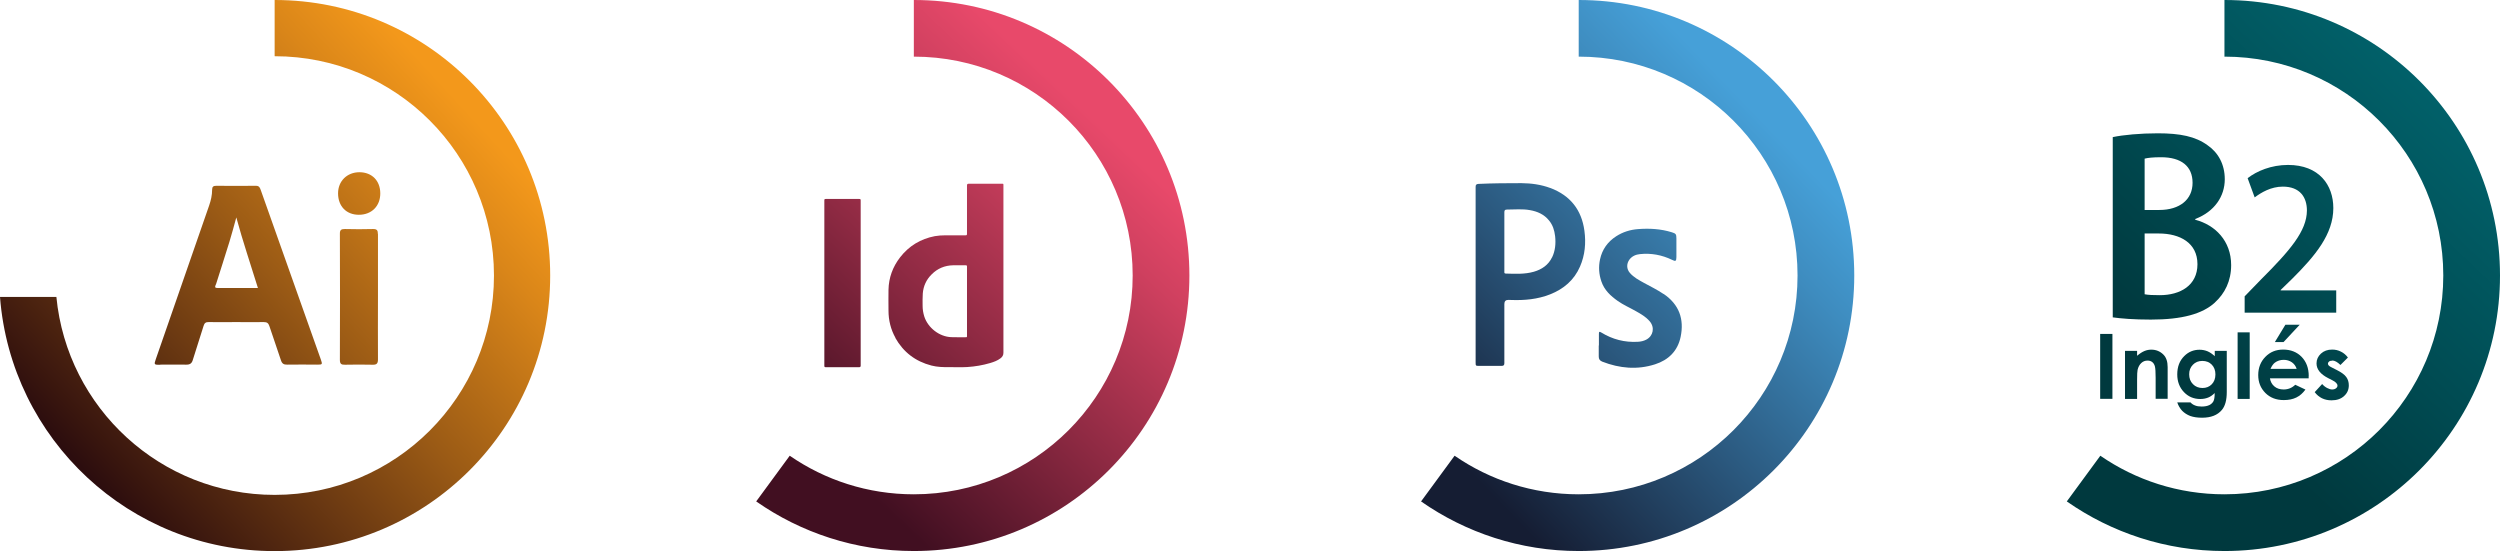 <?xml version="1.0" encoding="UTF-8"?>
<svg id="Capa_2" data-name="Capa 2" xmlns="http://www.w3.org/2000/svg" xmlns:xlink="http://www.w3.org/1999/xlink" viewBox="0 0 301.94 66.55">
  <defs>
    <style>
      .cls-1 {
        fill: url(#Degradado_sin_nombre_14);
      }

      .cls-1, .cls-2, .cls-3, .cls-4, .cls-5, .cls-6, .cls-7, .cls-8, .cls-9, .cls-10, .cls-11, .cls-12, .cls-13, .cls-14, .cls-15, .cls-16, .cls-17, .cls-18, .cls-19, .cls-20 {
        stroke-width: 0px;
      }

      .cls-2 {
        fill: url(#Degradado_sin_nombre_11-8);
      }

      .cls-3 {
        fill: url(#Degradado_sin_nombre_11-2);
      }

      .cls-4 {
        fill: url(#Degradado_sin_nombre_14-2);
      }

      .cls-5 {
        fill: url(#Degradado_sin_nombre_15-2);
      }

      .cls-6 {
        fill: url(#Degradado_sin_nombre_11-3);
      }

      .cls-7 {
        fill: url(#Degradado_sin_nombre_14-3);
      }

      .cls-8 {
        fill: url(#Degradado_sin_nombre_16-3);
      }

      .cls-9 {
        fill: url(#Degradado_sin_nombre_11-5);
      }

      .cls-10 {
        fill: url(#Degradado_sin_nombre_14-4);
      }

      .cls-11 {
        fill: url(#Degradado_sin_nombre_11-9);
      }

      .cls-12 {
        fill: url(#Degradado_sin_nombre_15);
      }

      .cls-13 {
        fill: url(#Degradado_sin_nombre_16);
      }

      .cls-14 {
        fill: url(#Degradado_sin_nombre_11);
      }

      .cls-15 {
        fill: url(#Degradado_sin_nombre_11-10);
      }

      .cls-16 {
        fill: url(#Degradado_sin_nombre_11-7);
      }

      .cls-17 {
        fill: url(#Degradado_sin_nombre_15-3);
      }

      .cls-18 {
        fill: url(#Degradado_sin_nombre_11-6);
      }

      .cls-19 {
        fill: url(#Degradado_sin_nombre_11-4);
      }

      .cls-20 {
        fill: url(#Degradado_sin_nombre_16-2);
      }
    </style>
    <linearGradient id="Degradado_sin_nombre_14" data-name="Degradado sin nombre 14" x1="55.24" y1="12.11" x2="8.61" y2="55.06" gradientUnits="userSpaceOnUse">
      <stop offset="0" stop-color="#f3981b"/>
      <stop offset=".15" stop-color="#da8619"/>
      <stop offset=".48" stop-color="#9a5a15"/>
      <stop offset=".96" stop-color="#35130e"/>
      <stop offset="1" stop-color="#2c0d0e"/>
    </linearGradient>
    <linearGradient id="Degradado_sin_nombre_14-2" data-name="Degradado sin nombre 14" x1="61.61" y1="19.03" x2="14.98" y2="61.98" xlink:href="#Degradado_sin_nombre_14"/>
    <linearGradient id="Degradado_sin_nombre_14-3" data-name="Degradado sin nombre 14" x1="55.41" y1="12.29" x2="8.78" y2="55.24" xlink:href="#Degradado_sin_nombre_14"/>
    <linearGradient id="Degradado_sin_nombre_14-4" data-name="Degradado sin nombre 14" x1="58.64" y1="15.8" x2="12.01" y2="58.75" xlink:href="#Degradado_sin_nombre_14"/>
    <linearGradient id="Degradado_sin_nombre_15" data-name="Degradado sin nombre 15" x1="206.56" y1="7.6" x2="166.61" y2="46.07" gradientUnits="userSpaceOnUse">
      <stop offset="0" stop-color="#46a0d8"/>
      <stop offset=".18" stop-color="#3e8cbf"/>
      <stop offset=".57" stop-color="#2b597f"/>
      <stop offset="1" stop-color="#151d33"/>
    </linearGradient>
    <linearGradient id="Degradado_sin_nombre_15-2" data-name="Degradado sin nombre 15" x1="216.26" y1="18.56" x2="176.32" y2="57.03" xlink:href="#Degradado_sin_nombre_15"/>
    <linearGradient id="Degradado_sin_nombre_15-3" data-name="Degradado sin nombre 15" x1="214.78" y1="16.52" x2="175.22" y2="54.62" xlink:href="#Degradado_sin_nombre_15"/>
    <linearGradient id="Degradado_sin_nombre_16" data-name="Degradado sin nombre 16" x1="133.83" y1="15.99" x2="98.49" y2="53.54" gradientUnits="userSpaceOnUse">
      <stop offset="0" stop-color="#e8496a"/>
      <stop offset=".18" stop-color="#cf405f"/>
      <stop offset=".56" stop-color="#8f2a43"/>
      <stop offset="1" stop-color="#410f21"/>
    </linearGradient>
    <linearGradient id="Degradado_sin_nombre_16-2" data-name="Degradado sin nombre 16" x1="134.24" y1="16.38" x2="98.9" y2="53.93" xlink:href="#Degradado_sin_nombre_16"/>
    <linearGradient id="Degradado_sin_nombre_16-3" data-name="Degradado sin nombre 16" x1="125.91" y1="8.54" x2="90.56" y2="46.09" xlink:href="#Degradado_sin_nombre_16"/>
    <linearGradient id="Degradado_sin_nombre_11" data-name="Degradado sin nombre 11" x1="285.78" y1=".88" x2="253.2" y2="35.12" gradientUnits="userSpaceOnUse">
      <stop offset="0" stop-color="#01626b"/>
      <stop offset=".58" stop-color="#004b52"/>
      <stop offset="1" stop-color="#00393e"/>
    </linearGradient>
    <linearGradient id="Degradado_sin_nombre_11-2" data-name="Degradado sin nombre 11" x1="295.43" y1="10.07" x2="262.85" y2="44.31" xlink:href="#Degradado_sin_nombre_11"/>
    <linearGradient id="Degradado_sin_nombre_11-3" data-name="Degradado sin nombre 11" x1="296.72" y1="11.29" x2="264.14" y2="45.53" xlink:href="#Degradado_sin_nombre_11"/>
    <linearGradient id="Degradado_sin_nombre_11-4" data-name="Degradado sin nombre 11" x1="290.97" y1="5.82" x2="258.39" y2="40.06" xlink:href="#Degradado_sin_nombre_11"/>
    <linearGradient id="Degradado_sin_nombre_11-5" data-name="Degradado sin nombre 11" x1="294.01" y1="8.72" x2="261.43" y2="42.96" xlink:href="#Degradado_sin_nombre_11"/>
    <linearGradient id="Degradado_sin_nombre_11-6" data-name="Degradado sin nombre 11" x1="298.09" y1="12.6" x2="265.51" y2="46.84" xlink:href="#Degradado_sin_nombre_11"/>
    <linearGradient id="Degradado_sin_nombre_11-7" data-name="Degradado sin nombre 11" x1="299.62" y1="14.06" x2="267.04" y2="48.3" xlink:href="#Degradado_sin_nombre_11"/>
    <linearGradient id="Degradado_sin_nombre_11-8" data-name="Degradado sin nombre 11" x1="300.27" y1="14.67" x2="267.69" y2="48.91" xlink:href="#Degradado_sin_nombre_11"/>
    <linearGradient id="Degradado_sin_nombre_11-9" data-name="Degradado sin nombre 11" x1="302.75" y1="17.03" x2="270.17" y2="51.27" xlink:href="#Degradado_sin_nombre_11"/>
    <linearGradient id="Degradado_sin_nombre_11-10" data-name="Degradado sin nombre 11" x1="305.8" y1="19.94" x2="273.22" y2="54.18" xlink:href="#Degradado_sin_nombre_11"/>
  </defs>
  <g id="Capa_2-2" data-name="Capa 2">
    <g>
      <path class="cls-1" d="m19.29,44.04c1.07,0,2.14-.02,3.21,0,.45.01.67-.16.79-.58.42-1.37.88-2.74,1.3-4.11.1-.33.26-.46.61-.45,1.11.02,2.22,0,3.33,0s2.22.02,3.33,0c.37,0,.55.11.67.47.45,1.38.95,2.75,1.4,4.14.13.41.34.54.76.53,1.21-.03,2.41,0,3.62,0,.63,0,.65-.02.44-.62-.86-2.44-1.72-4.87-2.59-7.3-1.55-4.37-3.11-8.75-4.65-13.12-.11-.3-.18-.57-.61-.56-1.6.02-3.19.01-4.79,0-.34,0-.49.11-.49.47,0,.67-.15,1.31-.37,1.94-.52,1.48-1.04,2.97-1.55,4.46-1.63,4.7-3.26,9.39-4.89,14.09-.22.62-.19.66.47.66Zm6.79-9.68c.54-1.72,1.1-3.43,1.63-5.16.29-.94.54-1.89.83-2.94.79,2.91,1.73,5.67,2.61,8.52-1.68,0-3.29,0-4.9,0-.41,0-.24-.24-.18-.43Z"/>
      <path class="cls-4" d="m45.64,28.27c0-.45-.12-.62-.59-.61-1.13.03-2.26.03-3.39,0-.44,0-.62.1-.61.58.02,5.08.02,10.16,0,15.23,0,.49.18.59.62.58,1.11-.02,2.22-.03,3.33,0,.53.02.65-.18.65-.67-.02-2.51,0-5.02,0-7.53s0-5.06,0-7.59Z"/>
      <path class="cls-7" d="m43.42,20.8c-1.5,0-2.59,1.07-2.59,2.55,0,1.56,1,2.59,2.51,2.59,1.55,0,2.6-1.06,2.59-2.6-.01-1.52-1.01-2.53-2.51-2.54Z"/>
      <path class="cls-10" d="m33.17,0v6.79c14.63,0,26.49,11.86,26.49,26.49s-11.86,26.49-26.49,26.49c-13.76,0-25.06-10.49-26.36-23.91H0c1.32,17.17,15.66,30.7,33.17,30.7,18.38,0,33.28-14.9,33.28-33.28S51.54,0,33.17,0Z"/>
    </g>
    <g>
      <g>
        <path class="cls-12" d="m187.25,22.71c-1.13-.42-2.3-.58-3.5-.59-1.72,0-3.45.01-5.17.09-.27.01-.37.11-.36.37,0,.17,0,.34,0,.51,0,6.89,0,13.78,0,20.67,0,.42.01.43.42.43.91,0,1.82,0,2.72,0,.25,0,.33-.1.33-.33,0-1.23,0-2.45,0-3.68h0c0-1.15,0-2.3,0-3.46q0-.51.5-.5c.1,0,.21,0,.31.01,1.61.06,3.2-.08,4.72-.68,1.64-.65,2.9-1.72,3.61-3.36.6-1.38.73-2.84.53-4.32-.34-2.54-1.72-4.26-4.12-5.17Zm.2,8.37c-.44.92-1.23,1.46-2.2,1.74-1.12.32-2.26.25-3.4.22-.19,0-.16-.14-.16-.26,0-1.2,0-2.4,0-3.59,0-1.18,0-2.36,0-3.54,0-.25.06-.34.33-.34.93,0,1.85-.1,2.77.07.9.16,1.7.51,2.29,1.24.46.55.66,1.2.74,1.9.1.89.02,1.77-.37,2.58Z"/>
        <path class="cls-5" d="m200.92,35.51c-.75-.51-1.57-.91-2.36-1.34-.61-.34-1.24-.66-1.71-1.21-.41-.47-.42-1.1-.06-1.6.32-.43.78-.62,1.28-.67,1.35-.14,2.65.1,3.87.69.44.22.52.17.53-.33,0-.75,0-1.5,0-2.25,0-.52-.07-.6-.56-.75-1.33-.41-2.7-.49-4.08-.38-.94.07-1.84.35-2.64.87-1.02.66-1.68,1.58-1.94,2.77-.2.91-.14,1.81.16,2.68.35,1.04,1.11,1.75,1.98,2.36.68.48,1.45.81,2.17,1.22.61.34,1.22.69,1.69,1.24.63.74.43,1.76-.42,2.21-.32.17-.67.24-1.02.26-1.59.09-3.06-.29-4.41-1.12-.23-.14-.29-.11-.29.16-.01.47,0,.94,0,1.4,0,0-.01,0-.02,0,0,.44.01.88,0,1.32-.01.33.13.52.43.64,2.09.81,4.22,1.01,6.37.32,1.62-.52,2.73-1.6,3.09-3.31.45-2.17-.19-3.92-2.05-5.19Z"/>
      </g>
      <path class="cls-17" d="m190.67,0v6.84c14.6,0,26.43,11.83,26.43,26.43s-11.83,26.43-26.43,26.43c-5.57,0-10.73-1.72-14.99-4.66l-4.05,5.52c5.4,3.77,11.96,5.99,19.04,5.99,18.38,0,33.28-14.9,33.28-33.28S209.05,0,190.67,0Z"/>
    </g>
    <g>
      <path class="cls-13" d="m110.37,0v6.84c14.6,0,26.43,11.83,26.43,26.43s-11.83,26.43-26.43,26.43c-5.57,0-10.73-1.72-14.99-4.66l-4.05,5.52c5.4,3.77,11.96,5.99,19.04,5.99,18.38,0,33.28-14.9,33.28-33.28S128.75,0,110.37,0Z"/>
      <path class="cls-20" d="m108.13,40.8c.98,1.74,2.44,2.85,4.37,3.35.7.18,1.42.2,2.15.19.72,0,1.44.03,2.16-.01.95-.06,1.89-.22,2.8-.49.43-.13.85-.28,1.22-.56.23-.17.37-.39.36-.69-.01-.18,0-.35,0-.53,0-3.18,0-6.35,0-9.53v-7.89c0-.75,0-1.51,0-2.26,0-.19,0-.19-.19-.19-1.34,0-2.67,0-4.01,0q-.2,0-.2.19c0,1.95,0,3.91,0,5.86,0,.15-.04.18-.18.18-.82,0-1.63,0-2.45,0-.42,0-.84.03-1.25.1-1.72.33-3.13,1.18-4.2,2.56-.89,1.15-1.37,2.46-1.4,3.92-.02.84,0,1.67,0,2.51,0,1.17.27,2.27.84,3.29Zm3.32-5.35c.07-.9.43-1.68,1.07-2.31.71-.72,1.59-1.08,2.59-1.1.51-.01,1.02,0,1.53,0,.12,0,.15.04.15.16,0,.7,0,1.4,0,2.11,0,.7,0,1.39,0,2.09,0,1.38,0,2.77,0,4.15,0,.18,0,.18-.19.18-.57,0-1.15.01-1.72-.01-1.44-.06-2.81-1.13-3.25-2.5-.13-.42-.2-.84-.2-1.28,0-.49-.02-.98.02-1.47Z"/>
      <path class="cls-8" d="m99.72,44.35c1.35,0,2.69,0,4.04,0q.19,0,.19-.18c0-3.32,0-6.64,0-9.97,0-3.33,0-6.66,0-10,0-.14-.04-.17-.17-.17-1.35,0-2.7,0-4.05,0-.13,0-.17.03-.17.16,0,6.66,0,13.33,0,19.99,0,.13.04.17.17.17Z"/>
    </g>
    <g>
      <path class="cls-14" d="m267.51,36.53c1.19-1.08,1.96-2.59,1.96-4.51,0-2.93-1.93-4.85-4.34-5.48v-.09c2.34-.89,3.57-2.75,3.57-4.8,0-1.8-.79-3.22-2.07-4.1-1.47-1.08-3.33-1.45-6.02-1.45-2.09,0-4.18.19-5.44.46v21.77c.99.14,2.53.27,4.59.27,3.8,0,6.26-.69,7.76-2.07Zm-8.49-17.37c.39-.1.99-.17,1.99-.17,2.44,0,3.8,1.09,3.8,3.09s-1.53,3.28-4.03,3.28h-1.76v-6.2Zm0,9.04h1.71c2.55,0,4.67,1.13,4.67,3.71s-2.1,3.74-4.55,3.74c-.79,0-1.37-.02-1.83-.11v-7.34Z"/>
      <path class="cls-3" d="m271.1,35.77v1.99h11.06v-2.69h-6.71v-.05l1.4-1.36c2.78-2.77,4.96-5.38,4.96-8.53,0-2.78-1.71-5.21-5.47-5.21-2.03,0-3.78.74-4.88,1.6l.85,2.32c.78-.58,1.96-1.3,3.4-1.3,2.07,0,2.91,1.28,2.91,2.89-.02,2.48-2.02,4.8-5.57,8.35l-1.94,2Z"/>
      <path class="cls-6" d="m268.66,0v6.84c14.6,0,26.43,11.83,26.43,26.43s-11.83,26.43-26.43,26.43c-5.57,0-10.73-1.72-14.99-4.66l-4.05,5.52c5.4,3.77,11.96,5.99,19.04,5.99,18.38,0,33.28-14.9,33.28-33.28S287.04,0,268.66,0Z"/>
      <rect class="cls-19" x="253.65" y="40.33" width="1.48" height="7.84"/>
      <path class="cls-9" d="m261.8,48.17v-3.83c0-.67-.17-1.17-.51-1.51-.4-.4-.89-.6-1.46-.6-.28,0-.55.05-.82.16-.27.11-.57.3-.9.58v-.59h-1.46v5.8h1.46v-2.33c0-.6.02-1,.06-1.18.08-.35.23-.62.44-.82.21-.2.46-.3.76-.3.23,0,.42.06.57.18.15.12.26.29.32.52s.09.69.09,1.38v2.54h1.44Z"/>
      <path class="cls-18" d="m266.84,48.92c-.24.12-.55.18-.94.18-.31,0-.57-.04-.79-.13-.22-.08-.41-.21-.55-.37h-1.6c.13.39.33.73.59,1.01.27.27.59.48.98.63.39.14.87.21,1.43.21,1.07,0,1.86-.31,2.39-.94.39-.46.59-1.18.59-2.16v-4.97h-1.45v.64c-.3-.28-.6-.48-.89-.6-.3-.12-.61-.18-.95-.18-.71,0-1.33.25-1.84.76-.57.56-.85,1.3-.85,2.22,0,.86.27,1.57.8,2.13s1.19.84,1.97.84c.36,0,.67-.06.95-.17.28-.11.55-.3.8-.55,0,.47-.05.8-.15.99-.1.19-.27.35-.5.47Zm.29-2.51c-.29.3-.67.45-1.12.45s-.85-.15-1.15-.46c-.31-.31-.46-.71-.46-1.19s.15-.85.45-1.16c.3-.31.68-.46,1.14-.46s.85.15,1.14.45.44.69.44,1.18-.15.89-.44,1.19Z"/>
      <rect class="cls-16" x="270.25" y="40.14" width="1.46" height="8.04"/>
      <polygon class="cls-2" points="277.75 39.22 276.02 39.22 274.75 41.31 275.8 41.31 277.75 39.22"/>
      <path class="cls-11" d="m278.84,45.42c0-.96-.29-1.73-.86-2.32-.57-.58-1.31-.88-2.23-.88-.86,0-1.58.29-2.15.88-.57.58-.86,1.32-.86,2.2s.29,1.58.86,2.16c.57.57,1.31.86,2.22.86.59,0,1.09-.1,1.52-.31.43-.21.79-.53,1.1-.96l-1.23-.58c-.39.38-.86.57-1.4.57-.45,0-.83-.12-1.12-.37-.29-.24-.47-.57-.54-.98h4.68v-.28Zm-4.62-.87c.16-.36.34-.61.53-.75.31-.23.66-.34,1.07-.34.37,0,.7.1.99.3.28.2.47.47.57.79h-3.16Z"/>
      <path class="cls-15" d="m281.67,43.54c.3,0,.63.18,1,.54l.9-.9c-.23-.31-.51-.55-.84-.71-.33-.17-.69-.25-1.06-.25-.55,0-1,.16-1.36.49-.35.33-.53.72-.53,1.18,0,.71.47,1.3,1.41,1.78l.49.25c.42.21.63.43.63.66,0,.12-.06.23-.18.32-.12.09-.27.14-.46.14-.18,0-.38-.06-.61-.18-.23-.12-.43-.28-.6-.48l-.9.98c.5.66,1.18.99,2.03.99.64,0,1.14-.17,1.52-.52.38-.34.57-.77.57-1.29,0-.39-.1-.72-.31-1.01-.21-.29-.6-.57-1.16-.85l-.53-.27c-.23-.11-.38-.2-.43-.27-.06-.07-.09-.14-.09-.22,0-.1.05-.19.14-.26.09-.07.22-.1.38-.1Z"/>
    </g>
  </g>
</svg>